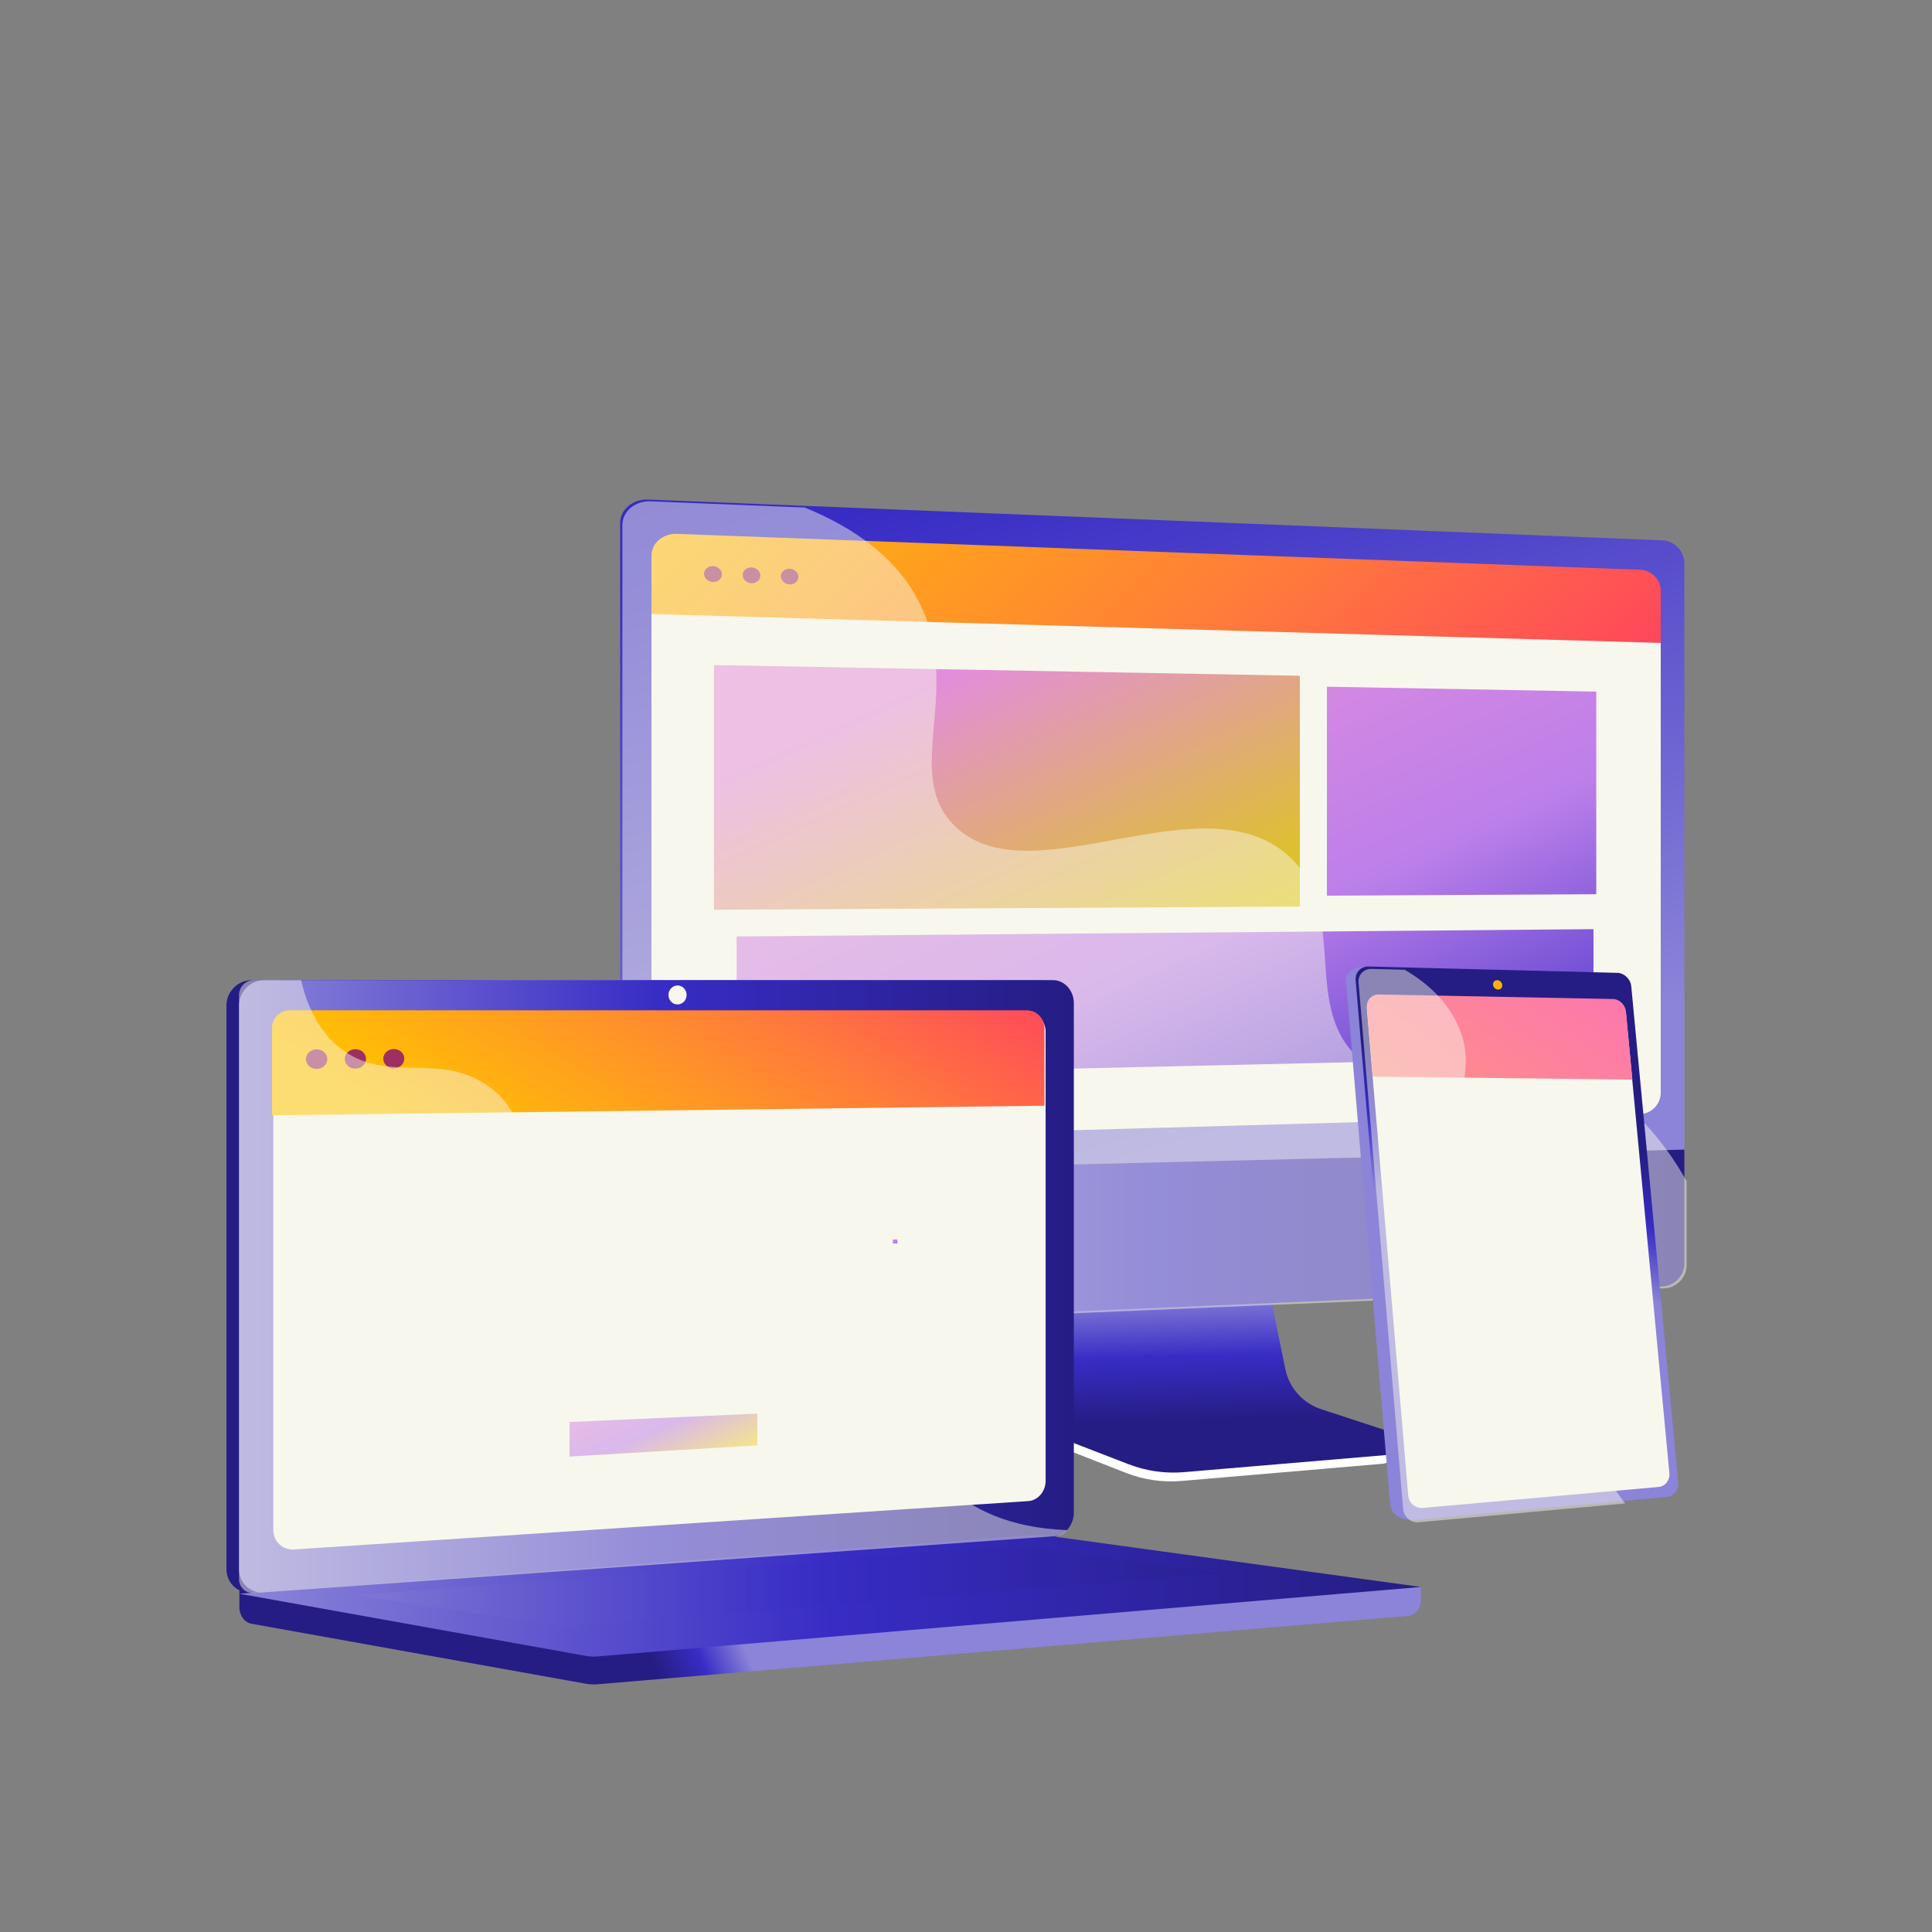 <svg xmlns="http://www.w3.org/2000/svg" viewBox="0 0 512 512" width="512" height="512" preserveAspectRatio="xMidYMid meet" style="width: 100%; height: 100%; transform: translate3d(0px, 0px, 0px);"><rect x="0" y="0" width="512" height="512" fill="#808080" stroke="none"/><defs><clipPath id="__lottie_element_2109"><rect width="512" height="512" x="0" y="0"></rect></clipPath><linearGradient id="__lottie_element_2113" spreadMethod="pad" gradientUnits="userSpaceOnUse" x1="-6.112" y1="-117.026" x2="0.165" y2="118.353"><stop offset="0%" stop-color="rgb(139,132,216)"></stop><stop offset="50%" stop-color="rgb(56,44,197)"></stop><stop offset="100%" stop-color="rgb(37,29,131)"></stop></linearGradient><linearGradient id="__lottie_element_2114" spreadMethod="pad" gradientUnits="userSpaceOnUse" x1="135.519" y1="531.793" x2="-556.155" y2="-1896.524"><stop offset="0%" stop-color="rgb(139,132,216)"></stop><stop offset="50%" stop-color="rgb(56,44,197)"></stop><stop offset="100%" stop-color="rgb(37,29,131)"></stop></linearGradient><linearGradient id="__lottie_element_2115" spreadMethod="pad" gradientUnits="userSpaceOnUse" x1="-563.496" y1="-586.982" x2="697.047" y2="766.39"><stop offset="0%" stop-color="rgb(255,197,0)"></stop><stop offset="50%" stop-color="rgb(255,124,58)"></stop><stop offset="100%" stop-color="rgb(255,40,112)"></stop></linearGradient><linearGradient id="__lottie_element_2116" spreadMethod="pad" gradientUnits="userSpaceOnUse" x1="-966.481" y1="-0.895" x2="965.248" y2="-0.895"><stop offset="0%" stop-color="rgb(139,132,216)"></stop><stop offset="50%" stop-color="rgb(56,44,197)"></stop><stop offset="100%" stop-color="rgb(37,29,131)"></stop></linearGradient><linearGradient id="__lottie_element_2120" spreadMethod="pad" gradientUnits="userSpaceOnUse" x1="-98.088" y1="-201.47" x2="453.991" y2="995.197"><stop offset="0%" stop-color="rgb(227,141,221)"></stop><stop offset="50%" stop-color="rgb(221,204,6)"></stop><stop offset="100%" stop-color="rgb(255,238,0)"></stop></linearGradient><linearGradient id="__lottie_element_2124" spreadMethod="pad" gradientUnits="userSpaceOnUse" x1="-221.825" y1="-475.332" x2="287.107" y2="627.812"><stop offset="0%" stop-color="rgb(227,141,221)"></stop><stop offset="50%" stop-color="rgb(188,127,234)"></stop><stop offset="100%" stop-color="rgb(56,44,197)"></stop></linearGradient><linearGradient id="__lottie_element_2128" spreadMethod="pad" gradientUnits="userSpaceOnUse" x1="-292.622" y1="-633.539" x2="235.854" y2="511.966"><stop offset="0%" stop-color="rgb(227,141,221)"></stop><stop offset="50%" stop-color="rgb(188,127,234)"></stop><stop offset="100%" stop-color="rgb(56,44,197)"></stop></linearGradient><linearGradient id="__lottie_element_2135" spreadMethod="pad" gradientUnits="userSpaceOnUse" x1="-166.934" y1="3.029" x2="-317.598" y2="66.308"><stop offset="0%" stop-color="rgb(139,132,216)"></stop><stop offset="50%" stop-color="rgb(56,44,197)"></stop><stop offset="100%" stop-color="rgb(37,29,131)"></stop></linearGradient><linearGradient id="__lottie_element_2139" spreadMethod="pad" gradientUnits="userSpaceOnUse" x1="-30.388" y1="-37.514" x2="-193.898" y2="31.16"><stop offset="0%" stop-color="rgb(139,132,216)"></stop><stop offset="50%" stop-color="rgb(56,44,197)"></stop><stop offset="100%" stop-color="rgb(37,29,131)"></stop></linearGradient><linearGradient id="__lottie_element_2143" spreadMethod="pad" gradientUnits="userSpaceOnUse" x1="-758.201" y1="-0.514" x2="757.089" y2="-0.514"><stop offset="0%" stop-color="rgb(139,132,216)"></stop><stop offset="50%" stop-color="rgb(56,44,197)"></stop><stop offset="100%" stop-color="rgb(37,29,131)"></stop></linearGradient><linearGradient id="__lottie_element_2153" spreadMethod="pad" gradientUnits="userSpaceOnUse" x1="-1072.934" y1="-0.862" x2="1071.822" y2="-0.862"><stop offset="0%" stop-color="rgb(139,132,216)"></stop><stop offset="50%" stop-color="rgb(56,44,197)"></stop><stop offset="100%" stop-color="rgb(37,29,131)"></stop></linearGradient><linearGradient id="__lottie_element_2157" spreadMethod="pad" gradientUnits="userSpaceOnUse" x1="-786.61" y1="-0.29" x2="784.839" y2="-0.29"><stop offset="0%" stop-color="rgb(139,132,216)"></stop><stop offset="50%" stop-color="rgb(56,44,197)"></stop><stop offset="100%" stop-color="rgb(37,29,131)"></stop></linearGradient><linearGradient id="__lottie_element_2161" spreadMethod="pad" gradientUnits="userSpaceOnUse" x1="-175.698" y1="278.867" x2="352.506" y2="-553.944"><stop offset="0%" stop-color="rgb(255,197,0)"></stop><stop offset="50%" stop-color="rgb(255,124,58)"></stop><stop offset="100%" stop-color="rgb(255,40,112)"></stop></linearGradient><linearGradient id="__lottie_element_2165" spreadMethod="pad" gradientUnits="userSpaceOnUse" x1="-78.317" y1="-169.216" x2="362.27" y2="785.783"><stop offset="0%" stop-color="rgb(227,141,221)"></stop><stop offset="50%" stop-color="rgb(188,127,234)"></stop><stop offset="100%" stop-color="rgb(56,44,197)"></stop></linearGradient><linearGradient id="__lottie_element_2169" spreadMethod="pad" gradientUnits="userSpaceOnUse" x1="-183.587" y1="-397.091" x2="237.766" y2="516.218"><stop offset="0%" stop-color="rgb(227,141,221)"></stop><stop offset="50%" stop-color="rgb(188,127,234)"></stop><stop offset="100%" stop-color="rgb(56,44,197)"></stop></linearGradient><linearGradient id="__lottie_element_2173" spreadMethod="pad" gradientUnits="userSpaceOnUse" x1="-223.84" y1="-483.836" x2="179.319" y2="390.039"><stop offset="0%" stop-color="rgb(227,141,221)"></stop><stop offset="50%" stop-color="rgb(188,127,234)"></stop><stop offset="100%" stop-color="rgb(255,238,0)"></stop></linearGradient><linearGradient id="__lottie_element_2180" spreadMethod="pad" gradientUnits="userSpaceOnUse" x1="-72.712" y1="-78.253" x2="543.289" y2="-55.193"><stop offset="0%" stop-color="rgb(139,132,216)"></stop><stop offset="50%" stop-color="rgb(56,44,197)"></stop><stop offset="100%" stop-color="rgb(255,238,0)"></stop></linearGradient><linearGradient id="__lottie_element_2181" spreadMethod="pad" gradientUnits="userSpaceOnUse" x1="167.897" y1="74.732" x2="259.838" y2="-153.341"><stop offset="0%" stop-color="rgb(139,132,216)"></stop><stop offset="50%" stop-color="rgb(56,44,197)"></stop><stop offset="100%" stop-color="rgb(37,29,131)"></stop></linearGradient><linearGradient id="__lottie_element_2182" spreadMethod="pad" gradientUnits="userSpaceOnUse" x1="-120.008" y1="179.613" x2="184.925" y2="-262.804"><stop offset="0%" stop-color="rgb(255,144,133)"></stop><stop offset="50%" stop-color="rgb(253,128,160)"></stop><stop offset="100%" stop-color="rgb(251,111,187)"></stop></linearGradient><linearGradient id="__lottie_element_2183" spreadMethod="pad" gradientUnits="userSpaceOnUse" x1="232.618" y1="-106.107" x2="-324.133" y2="1244.029"><stop offset="0%" stop-color="rgb(255,197,0)"></stop><stop offset="50%" stop-color="rgb(255,124,58)"></stop><stop offset="100%" stop-color="rgb(255,40,112)"></stop></linearGradient><linearGradient id="__lottie_element_2187" spreadMethod="pad" gradientUnits="userSpaceOnUse" x1="-664.952" y1="3.792" x2="-418.292" y2="538.442"><stop offset="0%" stop-color="rgb(227,141,221)"></stop><stop offset="50%" stop-color="rgb(188,127,234)"></stop><stop offset="100%" stop-color="rgb(56,44,197)"></stop></linearGradient><linearGradient id="__lottie_element_2191" spreadMethod="pad" gradientUnits="userSpaceOnUse" x1="-743.23" y1="-157.239" x2="-463.732" y2="448.59"><stop offset="0%" stop-color="rgb(227,141,221)"></stop><stop offset="50%" stop-color="rgb(188,127,234)"></stop><stop offset="100%" stop-color="rgb(56,44,197)"></stop></linearGradient><linearGradient id="__lottie_element_2195" spreadMethod="pad" gradientUnits="userSpaceOnUse" x1="-758.63" y1="-128.174" x2="-562.263" y2="297.465"><stop offset="0%" stop-color="rgb(227,141,221)"></stop><stop offset="50%" stop-color="rgb(188,127,234)"></stop><stop offset="100%" stop-color="rgb(56,44,197)"></stop></linearGradient><linearGradient id="__lottie_element_2199" spreadMethod="pad" gradientUnits="userSpaceOnUse" x1="-739.655" y1="-49.624" x2="-609.196" y2="233.153"><stop offset="0%" stop-color="rgb(227,141,221)"></stop><stop offset="50%" stop-color="rgb(188,127,234)"></stop><stop offset="100%" stop-color="rgb(56,44,197)"></stop></linearGradient></defs><g clip-path="url(#__lottie_element_2109)"><g transform="matrix(0.146,0,0,0.146,0,0)" opacity="1" style="display: block;"><g opacity="1" transform="matrix(1,0,0,1,2175.006,2474.324)"><path fill="rgb(255,255,255)" fill-opacity="1" d=" M218.845,98.018 C185.68,87.017 160.89,58.869 153.9,24.273 C153.9,24.273 105.629,-214.637 105.629,-214.637 C105.629,-214.637 -307.3,-199.974 -307.3,-199.974 C-307.3,-199.974 -358.12,48.918 -358.12,48.918 C-365.237,83.775 -336.747,118.745 -303.934,131.583 C-303.934,131.583 -131.174,199.178 -131.174,199.178 C-99.042,211.75 -64.501,216.758 -30.172,213.821 C-30.172,213.821 334.933,182.587 334.933,182.587 C345.606,181.674 354.168,173.283 355.41,162.52 C356.652,151.757 364.13,139.672 353.952,136.296 C353.952,136.296 218.845,98.018 218.845,98.018z"></path></g><g opacity="1" transform="matrix(1,0,0,1,2182.112,2461.026)"><path fill="url(#__lottie_element_2113)" fill-opacity="1" d=" M215.824,96.785 C182.692,85.922 157.928,58.129 150.945,23.968 C150.945,23.968 102.722,-211.939 102.722,-211.939 C102.722,-211.939 -300.141,-197.445 -300.141,-197.445 C-300.141,-197.445 -350.91,48.318 -350.91,48.318 C-358.02,82.737 -339.208,117.252 -306.428,129.929 C-306.428,129.929 -133.841,196.674 -133.841,196.674 C-101.741,209.088 -67.237,214.033 -32.942,211.133 C-32.942,211.133 331.796,180.291 331.796,180.291 C342.458,179.389 351.011,171.105 352.252,160.477 C353.493,149.849 347.079,139.817 336.911,136.484 C336.911,136.484 215.824,96.785 215.824,96.785z"></path></g><g opacity="1" transform="matrix(1,0,0,1,2091.481,1520.207)"><path fill="url(#__lottie_element_2114)" fill-opacity="1" d=" M965.865,573.37 C965.865,573.37 965.865,-497.894 965.865,-497.894 C965.865,-519.861 947.761,-538.561 925.576,-539.453 C925.576,-539.453 -914.875,-613.436 -914.875,-613.436 C-942.881,-614.562 -965.865,-595.21 -965.865,-570.427 C-965.865,-570.427 -965.865,613.483 -965.865,613.483 C-965.865,613.483 965.865,573.37 965.865,573.37z"></path></g><g opacity="1" transform="matrix(1,0,0,1,2098.496,1589.268)"><path fill="rgb(248,247,237)" fill-opacity="1" d=" M-915.955,-482.724 C-915.955,-482.724 -915.955,442.079 -915.955,442.079 C-915.955,465.162 -894.617,483.442 -868.61,482.702 C-868.61,482.702 878.094,433.027 878.094,433.027 C898.941,432.434 915.955,415.106 915.955,394.518 C915.955,394.518 915.955,-430.3 915.955,-430.3 C915.955,-430.3 -915.955,-482.724 -915.955,-482.724z"></path></g><g opacity="1" transform="matrix(1,0,0,1,2098.496,1067.982)"><path fill="url(#__lottie_element_2115)" fill-opacity="1" d=" M915.955,98.986 C915.955,98.986 915.955,4.328 915.955,4.328 C915.955,-15.838 899.289,-32.96 878.871,-33.721 C878.871,-33.721 -869.577,-98.95 -869.577,-98.95 C-895.053,-99.9 -915.955,-82.18 -915.955,-59.569 C-915.955,-59.569 -915.955,46.563 -915.955,46.563 C-915.955,46.563 915.955,98.986 915.955,98.986z"></path></g><g opacity="1" transform="matrix(1,0,0,1,0,0)"><g opacity="1" transform="matrix(1,0,0,1,1294.14,1042.01)"><path fill="rgb(157,48,96)" fill-opacity="1" d=" M16.211,0.532 C16.211,8.479 8.969,14.693 0.022,14.41 C-8.938,14.127 -16.211,7.436 -16.211,-0.532 C-16.211,-8.501 -8.938,-14.713 0.022,-14.408 C8.969,-14.104 16.211,-7.415 16.211,0.532z"></path></g><g opacity="1" transform="matrix(1,0,0,1,1364.111,1044.307)"><path fill="rgb(157,48,96)" fill-opacity="1" d=" M16.021,0.526 C16.021,8.427 8.864,14.605 0.022,14.325 C-8.833,14.045 -16.021,7.396 -16.021,-0.526 C-16.021,-8.448 -8.833,-14.625 0.022,-14.324 C8.864,-14.023 16.021,-7.374 16.021,0.526z"></path></g><g opacity="1" transform="matrix(1,0,0,1,1433.266,1046.578)"><path fill="rgb(157,48,96)" fill-opacity="1" d=" M15.835,0.52 C15.835,8.374 8.76,14.518 0.021,14.242 C-8.731,13.965 -15.835,7.356 -15.835,-0.52 C-15.835,-8.395 -8.731,-14.538 0.021,-14.24 C8.76,-13.942 15.835,-7.334 15.835,0.52z"></path></g></g><g opacity="1" transform="matrix(1,0,0,1,2091.481,2249.895)"><path fill="url(#__lottie_element_2116)" fill-opacity="1" d=" M-965.865,-116.205 C-965.865,-116.205 -965.865,120.234 -965.865,120.234 C-965.865,145.017 -942.881,164.321 -914.875,163.137 C-914.875,163.137 925.576,85.329 925.576,85.329 C947.761,84.391 965.865,65.654 965.865,43.687 C965.865,43.687 965.865,-163.189 965.865,-163.189 C965.865,-163.189 -965.865,-116.205 -965.865,-116.205z"></path></g></g><g transform="matrix(0.153,0,0,0.153,266.838,208.672)" opacity="1" style="display: block;"><g opacity="1" transform="matrix(1,0,0,1,0,0)"><path fill="url(#__lottie_element_2120)" fill-opacity="1" d=" M507.433,206.381 C507.433,206.381 -507.433,211.88 -507.433,211.88 C-507.433,211.88 -507.433,-211.88 -507.433,-211.88 C-507.433,-211.88 507.433,-193.417 507.433,-193.417 C507.433,-193.417 507.433,206.381 507.433,206.381z"></path></g></g><g transform="matrix(0.139,0,0,0.139,387.339,209.676)" opacity="1" style="display: block;"><g opacity="1" transform="matrix(1,0,0,1,0,0)"><path fill="url(#__lottie_element_2124)" fill-opacity="1" d=" M256.763,196.413 C256.763,196.413 -256.763,199.196 -256.763,199.196 C-256.763,199.196 -256.763,-199.196 -256.763,-199.196 C-256.763,-199.196 256.763,-189.854 256.763,-189.854 C256.763,-189.854 256.763,196.413 256.763,196.413z"></path></g></g><g transform="matrix(0.143,0,0,0.143,308.754,265.734)" opacity="1" style="display: block;"><g opacity="1" transform="matrix(1,0,0,1,0,0)"><path fill="url(#__lottie_element_2128)" fill-opacity="1" d=" M793.967,99.92 C793.967,99.92 -793.967,136.353 -793.967,136.353 C-793.967,136.353 -793.967,-122.853 -793.967,-122.853 C-793.967,-122.853 793.967,-136.353 793.967,-136.353 C793.967,-136.353 793.967,99.92 793.967,99.92z"></path></g></g><g transform="matrix(0.146,0,0,0.146,305.954,242.82)" opacity="0.48" style="mix-blend-mode: soft-light; display: block;"><g opacity="1" transform="matrix(1,0,0,1,0,0)"><path fill="rgb(248,247,237)" fill-opacity="1" d=" M766.521,295.366 C615.361,244.311 490.307,348.452 381.652,266.455 C259.156,174.013 358.166,-3.58 244.856,-108.203 C87.45,-253.543 -227.241,-28.145 -363.917,-165.165 C-457.885,-259.369 -347.038,-410.188 -426.608,-568.838 C-467.065,-649.504 -542.875,-704.497 -634.898,-741.878 C-634.898,-741.878 -914.876,-753.133 -914.876,-753.133 C-942.882,-754.259 -965.865,-734.907 -965.865,-710.124 C-965.865,-710.124 -965.865,473.786 -965.865,473.786 C-965.865,473.786 -965.865,710.225 -965.865,710.225 C-965.865,735.008 -942.882,754.312 -914.876,753.128 C-914.876,753.128 925.575,675.32 925.575,675.32 C947.761,674.382 965.865,655.645 965.865,633.678 C965.865,633.678 965.865,480.81 965.865,480.81 C901.051,366.226 829.502,316.638 766.521,295.366z"></path></g></g><g transform="matrix(0.146,0,0,0.146,220.004,432.124)" opacity="1" style="display: block;"><g opacity="1" transform="matrix(1,0,0,1,0,0)"><path fill="url(#__lottie_element_2135)" fill-opacity="1" d=" M1072.378,-79.046 C1072.378,-79.046 -1072.378,-97.725 -1072.378,-97.725 C-1072.378,-97.725 -1072.378,-42.456 -1072.378,-42.456 C-1072.378,-27.455 -1063.023,-14.699 -1050.354,-12.426 C-1050.354,-12.426 -443.881,96.408 -443.881,96.408 C-436.684,97.7 -429.385,98.043 -422.122,97.43 C-422.122,97.43 1049.071,-26.659 1049.071,-26.659 C1062.205,-27.767 1072.378,-40.562 1072.378,-55.974 C1072.378,-55.974 1072.378,-79.046 1072.378,-79.046z"></path></g></g><g transform="matrix(0.146,0,0,0.146,170.626,340.921)" opacity="1" style="display: block;"><g opacity="1" transform="matrix(1,0,0,1,0,0)"><path fill="url(#__lottie_element_2139)" fill-opacity="1" d=" M719.499,454.818 C719.499,454.818 -711.227,555.926 -711.227,555.926 C-736.829,557.735 -757.645,538.51 -757.645,512.981 C-757.645,512.981 -757.645,-509.818 -757.645,-509.818 C-757.645,-535.347 -736.829,-556.044 -711.227,-556.044 C-711.227,-556.044 719.499,-556.044 719.499,-556.044 C740.591,-556.044 757.645,-537.335 757.645,-514.257 C757.645,-514.257 757.645,410.335 757.645,410.335 C757.645,433.413 740.591,453.327 719.499,454.818z"></path></g></g><g transform="matrix(0.146,0,0,0.146,173.963,340.921)" opacity="1" style="display: block;"><g opacity="1" transform="matrix(1,0,0,1,0,0)"><path fill="url(#__lottie_element_2143)" fill-opacity="1" d=" M719.499,454.818 C719.499,454.818 -711.227,555.926 -711.227,555.926 C-736.83,557.735 -757.645,538.51 -757.645,512.981 C-757.645,512.981 -757.645,-509.818 -757.645,-509.818 C-757.645,-535.347 -736.83,-556.044 -711.227,-556.044 C-711.227,-556.044 719.499,-556.044 719.499,-556.044 C740.592,-556.044 757.645,-537.335 757.645,-514.257 C757.645,-514.257 757.645,410.335 757.645,410.335 C757.645,433.413 740.592,453.327 719.499,454.818z"></path></g></g><g transform="matrix(0.146,0,0,0.146,174.767,339.523)" opacity="1" style="display: block;"><g opacity="1" transform="matrix(1,0,0,1,0,0)"><path fill="rgb(248,247,237)" fill-opacity="1" d=" M669.432,399.191 C669.432,399.191 -663.14,487.017 -663.14,487.017 C-683.974,488.39 -700.905,472.611 -700.905,451.77 C-700.905,451.77 -700.905,-443.692 -700.905,-443.692 C-700.905,-464.533 -683.974,-481.499 -663.14,-481.585 C-663.14,-481.585 669.432,-487.1 669.432,-487.1 C686.832,-487.172 700.905,-471.842 700.905,-452.859 C700.905,-452.859 700.905,362.746 700.905,362.746 C700.905,381.728 686.832,398.045 669.432,399.191z"></path></g></g><g transform="matrix(0.146,0,0,0.146,179.55,263.677)" opacity="1" style="display: block;"><g opacity="1" transform="matrix(1,0,0,1,0,0)"><path fill="rgb(248,247,237)" fill-opacity="1" d=" M16.475,-0.03 C16.475,9.473 9.112,17.199 0.018,17.227 C-9.087,17.255 -16.475,9.556 -16.475,0.031 C-16.475,-9.494 -9.087,-17.22 0.018,-17.227 C9.112,-17.234 16.475,-9.534 16.475,-0.03z"></path></g></g><g transform="matrix(0.146,0,0,0.146,220.004,422.892)" opacity="1" style="display: block;"><g opacity="1" transform="matrix(1,0,0,1,0,0)"><path fill="url(#__lottie_element_2153)" fill-opacity="1" d=" M369.067,-110.116 C369.067,-110.116 -1072.378,-3.69 -1072.378,-3.69 C-1072.378,-3.69 -443.881,109.096 -443.881,109.096 C-436.684,110.388 -429.385,110.731 -422.122,110.118 C-422.122,110.118 1072.378,-15.937 1072.378,-15.937 C1072.378,-15.937 391.996,-109.393 391.996,-109.393 C384.387,-110.438 376.713,-110.68 369.067,-110.116z"></path></g></g><g transform="matrix(0.146,0,0,0.146,208.839,420.321)" opacity="0.3" style="mix-blend-mode: multiply; display: block;"><g opacity="1" transform="matrix(1,0,0,1,0,0)" style="mix-blend-mode: multiply;"><path fill="url(#__lottie_element_2157)" fill-opacity="1" d=" M-785.724,16.559 C-785.724,16.559 414.321,-73.364 414.321,-73.364 C414.321,-73.364 785.724,-22.76 785.724,-22.76 C785.724,-22.76 -403.983,73.364 -403.983,73.364 C-403.983,73.364 -785.724,16.559 -785.724,16.559z"></path></g></g><g transform="matrix(0.146,0,0,0.146,0,0)" opacity="1" style="display: block;"><g opacity="1" transform="matrix(1,0,0,1,1194.698,1929.133)"><path fill="url(#__lottie_element_2161)" fill-opacity="1" d=" M701.069,77.86 C701.069,77.86 -701.069,95.279 -701.069,95.279 C-701.069,95.279 -701.069,-63.119 -701.069,-63.119 C-701.069,-80.88 -686.671,-95.279 -668.91,-95.279 C-668.91,-95.279 668.91,-95.279 668.91,-95.279 C686.671,-95.279 701.069,-80.88 701.069,-63.119 C701.069,-63.119 701.069,77.86 701.069,77.86z"></path></g><g opacity="1" transform="matrix(1,0,0,1,574.728,1922.49)"><path fill="rgb(157,48,96)" fill-opacity="1" d=" M19.431,-0.113 C19.431,9.677 10.749,17.674 0.025,17.749 C-10.714,17.824 -19.431,9.928 -19.431,0.113 C-19.431,-9.702 -10.714,-17.699 0.025,-17.749 C10.749,-17.799 19.431,-9.903 19.431,-0.113z"></path></g><g opacity="1" transform="matrix(1,0,0,1,645.089,1922.081)"><path fill="rgb(157,48,96)" fill-opacity="1" d=" M19.253,-0.112 C19.253,9.633 10.649,17.593 0.024,17.667 C-10.616,17.741 -19.253,9.882 -19.253,0.112 C-19.253,-9.658 -10.616,-17.618 0.024,-17.667 C10.649,-17.716 19.253,-9.857 19.253,-0.112z"></path></g><g opacity="1" transform="matrix(1,0,0,1,714.803,1921.677)"><path fill="rgb(157,48,96)" fill-opacity="1" d=" M19.076,-0.111 C19.076,9.589 10.552,17.513 0.024,17.586 C-10.519,17.66 -19.076,9.836 -19.076,0.111 C-19.076,-9.614 -10.519,-17.537 0.024,-17.586 C10.552,-17.635 19.076,-9.811 19.076,-0.111z"></path></g></g><g transform="matrix(0,0,0,0,142.821,332.1)" opacity="1" style="display: block;"><g opacity="1" transform="matrix(1,0,0,1,0,0)"><path fill="url(#__lottie_element_2165)" fill-opacity="1" d=" M396.373,161.126 C396.373,161.126 -396.373,193.881 -396.373,193.881 C-396.373,193.881 -396.373,-180.588 -396.373,-180.588 C-396.373,-180.588 396.373,-193.881 396.373,-193.881 C396.373,-193.881 396.373,161.126 396.373,161.126z"></path></g></g><g transform="matrix(0.003,0,0,0.003,237.215,329.01)" opacity="1" style="display: block;"><g opacity="1" transform="matrix(1,0,0,1,0,0)"><path fill="url(#__lottie_element_2169)" fill-opacity="1" d=" M202.149,163.614 C202.149,163.614 -202.149,180.319 -202.149,180.319 C-202.149,180.319 -202.149,-173.54 -202.149,-173.54 C-202.149,-173.54 202.149,-180.319 202.149,-180.319 C202.149,-180.319 202.149,163.614 202.149,163.614z"></path></g></g><g transform="matrix(0.04,0,0,0.04,175.812,380.319)" opacity="1" style="display: block;"><g opacity="1" transform="matrix(1,0,0,1,0,0)"><path fill="url(#__lottie_element_2173)" fill-opacity="1" d=" M621.896,68.161 C621.896,68.161 -621.896,142.218 -621.896,142.218 C-621.896,142.218 -621.896,-86.839 -621.896,-86.839 C-621.896,-86.839 621.896,-142.218 621.896,-142.218 C621.896,-142.218 621.896,68.161 621.896,68.161z"></path></g></g><g transform="matrix(0.146,0,0,0.146,173.055,340.96)" opacity="0.48" style="mix-blend-mode: soft-light; display: block;"><g opacity="1" transform="matrix(1,0,0,1,0,0)" style="mix-blend-mode: soft-light;"><path fill="rgb(248,247,237)" fill-opacity="1" d=" M380.995,174.029 C270.699,114.684 183.973,189.881 100.277,115.688 C49.535,70.707 74.447,37.165 12.01,-30.054 C-57.144,-104.504 -102.167,-79.477 -171.665,-146.483 C-259.541,-231.207 -215.59,-297.125 -291.285,-357.954 C-383.113,-431.749 -482.144,-363.447 -569.558,-434.218 C-607.26,-464.742 -627.946,-509.119 -638.749,-556.314 C-638.749,-556.314 -724.279,-556.314 -724.279,-556.314 C-739.267,-556.314 -751.438,-544.166 -751.438,-529.181 C-751.438,-529.181 -751.438,531.039 -751.438,531.039 C-751.438,546.024 -739.267,557.308 -724.279,556.244 C-724.279,556.244 733.865,452.742 733.865,452.742 C741.021,452.234 747.366,448.056 751.438,441.999 C644.698,438.109 579.122,402.326 537.204,365.335 C455.201,292.97 469.424,221.608 380.995,174.029z"></path></g></g><g transform="matrix(0.146,0,0,0.146,0,0)" opacity="1" style="display: block;"><g opacity="1" transform="matrix(1,0,0,1,2734.573,2256.495)"><path fill="url(#__lottie_element_2180)" fill-opacity="1" d=" M206.944,-464.683 C206.944,-464.683 291.345,430.406 291.345,430.406 C292.63,444.036 283.317,456.136 270.613,457.292 C270.613,457.292 -168.929,502.063 -168.929,502.063 C-195.794,503.477 -210.048,489.06 -211.269,474.57 C-211.269,474.57 -291.392,-475.931 -291.392,-475.931 C-292.567,-489.875 -279.241,-502.376 -252.777,-502.156 C-252.777,-502.156 181.803,-489.162 181.803,-489.162 C194.407,-488.841 205.704,-477.828 206.944,-464.683z"></path></g><g opacity="1" transform="matrix(1,0,0,1,2753.438,2256.565)"><path fill="url(#__lottie_element_2181)" fill-opacity="1" d=" M207.553,-466.104 C207.553,-466.104 292.739,433.552 292.739,433.552 C294.036,447.253 284.693,459.418 271.94,460.582 C271.94,460.582 -183.661,502.174 -183.661,502.174 C-197.932,503.476 -210.654,492.62 -211.887,478.053 C-211.887,478.053 -292.769,-477.452 -292.769,-477.452 C-293.955,-491.468 -283.333,-502.633 -269.205,-502.271 C-269.205,-502.271 182.303,-490.708 182.303,-490.708 C194.956,-490.384 206.302,-479.315 207.553,-466.104z"></path></g><g opacity="1" transform="matrix(1,0,0,1,2755.63,2272.64)"><path fill="rgb(248,247,237)" fill-opacity="1" d=" M195.733,-433.392 C195.733,-433.392 274.519,401.195 274.519,401.195 C275.727,413.987 266.978,425.324 255.046,426.385 C255.046,426.385 -173.261,464.46 -173.261,464.46 C-186.523,465.639 -198.346,455.514 -199.498,441.963 C-199.498,441.963 -274.545,-441.245 -274.545,-441.245 C-275.656,-454.321 -265.784,-464.804 -252.645,-464.549 C-252.645,-464.549 172.101,-456.292 172.101,-456.292 C183.945,-456.062 194.565,-445.76 195.733,-433.392z"></path></g><g opacity="1" transform="matrix(1,0,0,1,2722.008,1882.387)"><g opacity="1" transform="matrix(1,0,0,1,0,0)"><path fill="url(#__lottie_element_2182)" fill-opacity="1" d=" M229.355,-46.139 C228.187,-58.507 217.566,-68.809 205.722,-69.039 C205.722,-69.039 -219.023,-77.296 -219.023,-77.296 C-232.162,-77.551 -242.034,-67.068 -240.922,-53.992 C-240.922,-53.992 -230.235,71.788 -230.235,71.788 C-230.235,71.788 241.008,77.3 241.008,77.3 C241.008,77.3 229.355,-46.139 229.355,-46.139z"></path></g></g><g opacity="1" transform="matrix(1,0,0,1,2718.488,1787.688)"><path fill="url(#__lottie_element_2183)" fill-opacity="1" d=" M8.387,0.186 C8.811,4.899 5.405,8.64 0.775,8.541 C-3.86,8.442 -7.964,4.532 -8.387,-0.189 C-8.81,-4.91 -5.393,-8.648 -0.759,-8.54 C3.871,-8.432 7.963,-4.526 8.387,0.186z"></path></g></g><g transform="matrix(0,0,0,0,389.844,315.413)" opacity="1" style="display: block;"><g opacity="1" transform="matrix(1,0,0,1,0,0)"><path fill="url(#__lottie_element_2187)" fill-opacity="1" d=" M122.262,144.463 C122.262,144.463 -92.039,150.6 -92.039,150.6 C-92.039,150.6 -122.262,-150.6 -122.262,-150.6 C-122.262,-150.6 93.148,-148.823 93.148,-148.823 C93.148,-148.823 122.262,144.463 122.262,144.463z"></path></g></g><g transform="matrix(0,0,0,0,419.435,315.046)" opacity="1" style="display: block;"><g opacity="1" transform="matrix(1,0,0,1,0,0)"><path fill="url(#__lottie_element_2191)" fill-opacity="1" d=" M76.284,142.499 C76.284,142.499 -47.338,146.039 -47.338,146.039 C-47.338,146.039 -76.284,-146.039 -76.284,-146.039 C-76.284,-146.039 47.968,-145.014 47.968,-145.014 C47.968,-145.014 76.284,142.499 76.284,142.499z"></path></g></g><g transform="matrix(0,0,0,0,405.45,357.219)" opacity="1" style="display: block;"><g opacity="1" transform="matrix(1,0,0,1,0,0)"><path fill="url(#__lottie_element_2195)" fill-opacity="1" d=" M194.778,86.662 C194.778,86.662 -174.286,108.31 -174.286,108.31 C-174.286,108.31 -194.778,-95.916 -194.778,-95.916 C-194.778,-95.916 175.576,-108.31 175.576,-108.31 C175.576,-108.31 194.778,86.662 194.778,86.662z"></path></g></g><g transform="matrix(0,0,0,0,408.087,383.287)" opacity="1" style="display: block;"><g opacity="1" transform="matrix(1,0,0,1,0,0)"><path fill="url(#__lottie_element_2199)" fill-opacity="1" d=" M188.73,30.063 C188.73,30.063 -179.53,57.473 -179.53,57.473 C-179.53,57.473 -188.73,-34.21 -188.73,-34.21 C-188.73,-34.21 180.109,-57.473 180.109,-57.473 C180.109,-57.473 188.73,30.063 188.73,30.063z"></path></g></g><g transform="matrix(0.146,0,0,0.146,395.359,330.103)" opacity="0.48" style="mix-blend-mode: soft-light; display: block;"><g opacity="1" transform="matrix(1,0,0,1,0,0)"><path fill="rgb(248,247,237)" fill-opacity="1" d=" M153.601,147.811 C109.131,-5.705 -19.585,6.719 -58.672,-132.88 C-90.791,-247.594 -17.558,-304.855 -62.18,-401.292 C-83.198,-446.714 -119.995,-478.429 -158.246,-500.73 C-158.246,-500.73 -218.414,-502.271 -218.414,-502.271 C-232.543,-502.632 -243.165,-491.468 -241.979,-477.452 C-241.979,-477.452 -161.097,478.053 -161.097,478.053 C-159.863,492.62 -147.141,503.476 -132.87,502.174 C-132.87,502.174 242.07,467.946 242.07,467.946 C218.318,437.812 195.708,400.899 179.916,356.576 C146.462,262.683 178.177,232.654 153.601,147.811z"></path></g></g></g></svg>